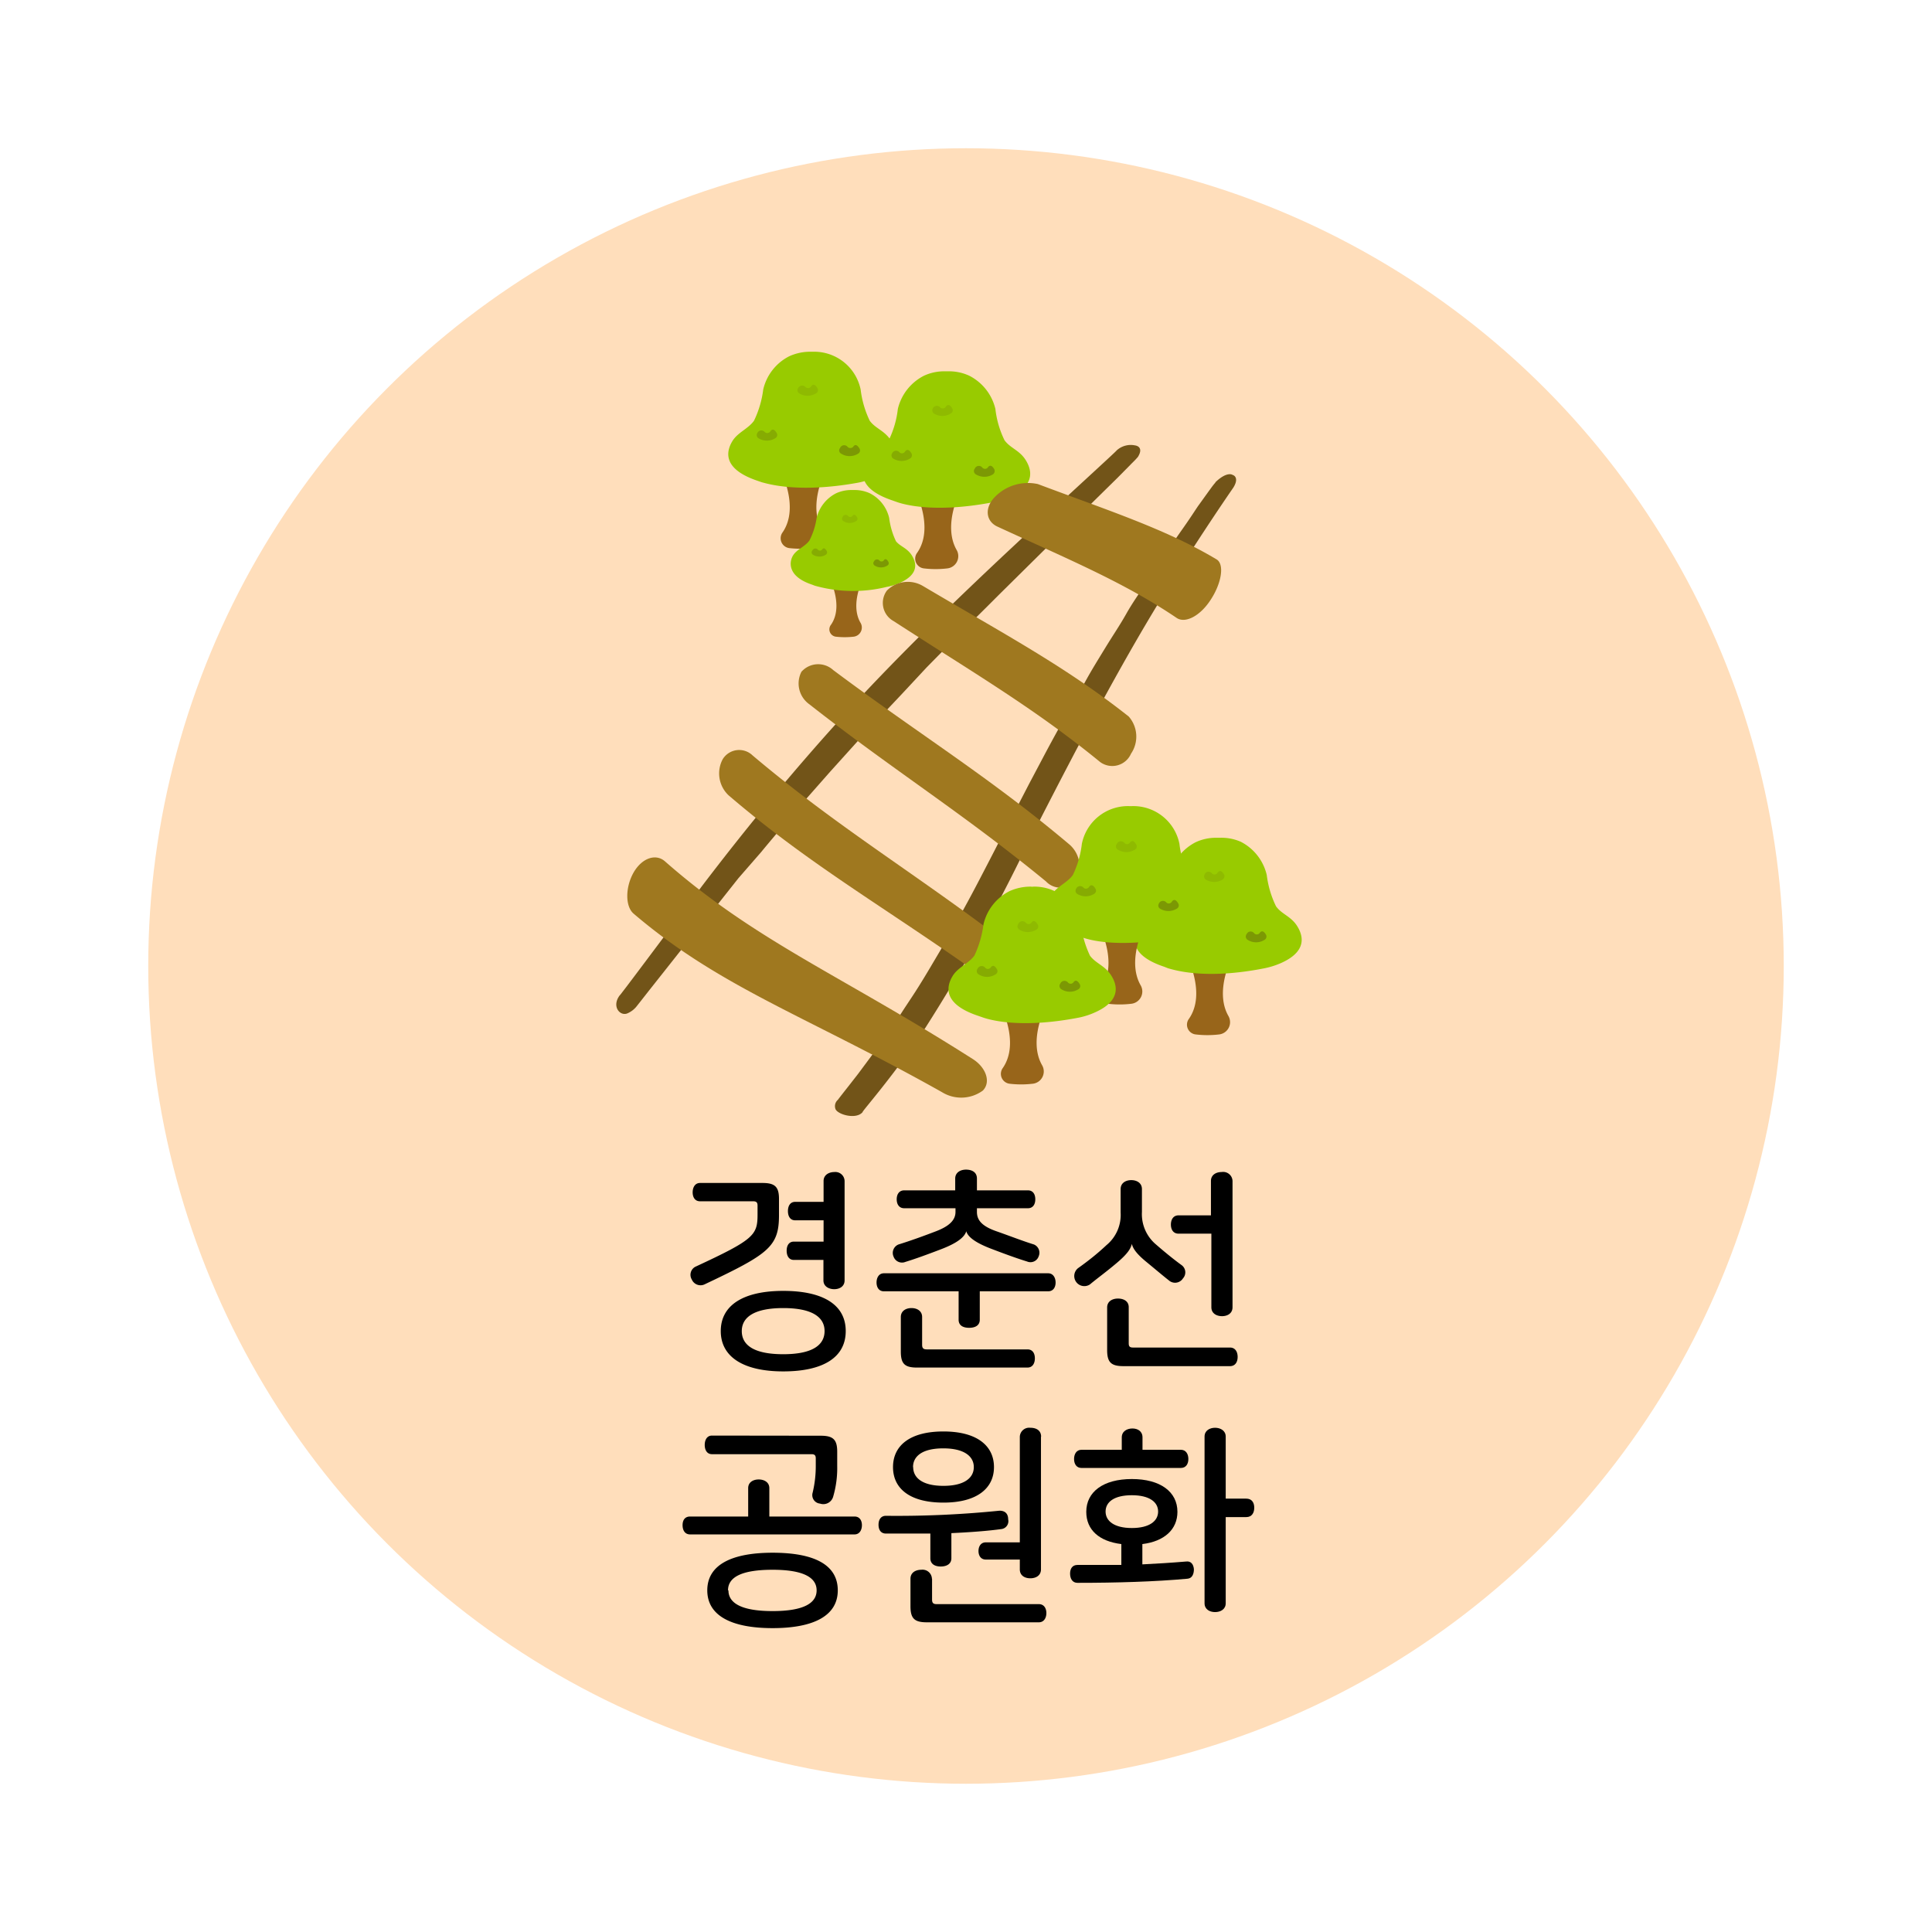 <svg xmlns="http://www.w3.org/2000/svg" xmlns:xlink="http://www.w3.org/1999/xlink" viewBox="0 0 136.06 136.06"><defs><style>.cls-1{fill:none;clip-rule:evenodd;}.cls-2{clip-path:url(#clip-path);}.cls-3{clip-path:url(#clip-path-2);}.cls-4{clip-path:url(#clip-path-3);}.cls-5{clip-path:url(#clip-path-4);}.cls-6{clip-path:url(#clip-path-5);}.cls-7{clip-path:url(#clip-path-6);}.cls-8{clip-path:url(#clip-path-7);}.cls-9{clip-path:url(#clip-path-8);}.cls-10{clip-path:url(#clip-path-9);}.cls-11{clip-path:url(#clip-path-10);}.cls-12{clip-path:url(#clip-path-11);}.cls-13{clip-path:url(#clip-path-12);}.cls-14{clip-path:url(#clip-path-13);}.cls-15{clip-path:url(#clip-path-14);}.cls-16{clip-path:url(#clip-path-15);}.cls-17{clip-path:url(#clip-path-16);}.cls-18{clip-path:url(#clip-path-17);}.cls-19{clip-path:url(#clip-path-18);}.cls-20{clip-path:url(#clip-path-19);}.cls-21{clip-path:url(#clip-path-20);}.cls-22{clip-path:url(#clip-path-21);}.cls-23{fill:#ffdebb;}.cls-24{fill:#98651a;}.cls-25{fill:#98cb00;}.cls-26,.cls-27,.cls-28{fill:#7c9804;}.cls-27{opacity:0.33;}.cls-28{opacity:0.63;}.cls-29{fill:#725418;}.cls-30{fill:#9f781f;}</style><clipPath id="clip-path"><polygon class="cls-1" points="-537.58 54.26 -563.57 25.48 -566.04 58.92 -549.32 75.64 -537.58 77.77 -537.58 77.04 -537.58 54.26"/></clipPath><clipPath id="clip-path-2"><polygon class="cls-1" points="-563.57 25.48 -566.03 58.92 -595.78 64.39 -589.51 36.57 -563.57 25.48"/></clipPath><clipPath id="clip-path-3"><polygon class="cls-1" points="-595.78 64.39 -588.06 69.21 -560.57 64.39 -566.04 58.92 -595.78 64.39"/></clipPath><clipPath id="clip-path-4"><polygon class="cls-1" points="-588.06 69.21 -588.78 75.14 -562.02 72.56 -560.57 64.39 -588.06 69.21"/></clipPath><clipPath id="clip-path-5"><polygon class="cls-1" points="-560.57 64.39 -562.03 72.56 -549.32 75.64 -560.57 64.39"/></clipPath><clipPath id="clip-path-6"><path class="cls-1" d="M-568.34,35l.07-1.09c0-.15.14-.2.27-.19s.24.08.23.22l-.06.9c0,.07,0,.09.08.1a7.87,7.87,0,0,0,1.19,0,.19.19,0,0,1,.19.2c0,.11,0,.21-.15.22a13.37,13.37,0,0,1-1.51,0C-568.28,35.35-568.35,35.27-568.34,35Zm.56,2.14c-.24,0-.32-.1-.3-.34l0-.76c0-.24.11-.31.35-.29l1.62.1c.24,0,.32.1.3.34l-.05.76c0,.24-.1.31-.34.29Zm1.39-.32c.07,0,.09,0,.1-.08l0-.4c0-.07,0-.09-.08-.1l-1.12-.07c-.06,0-.09,0-.09.08l0,.41c0,.06,0,.08.09.09Zm1.09-2.29c.13,0,.17.1.16.22s-.06.21-.18.2l-.36,0,0,.6a.22.22,0,0,1-.26.19c-.13,0-.24-.08-.23-.22l.1-1.61a.22.22,0,0,1,.26-.19c.13,0,.24.08.23.22l0,.58Z"/></clipPath><clipPath id="clip-path-7"><path class="cls-1" d="M-568.64,40.25a.18.18,0,0,1-.16-.22c0-.11.07-.2.19-.19l2.89.19a.17.17,0,0,1,.16.21c0,.12-.07.21-.19.2l-1.2-.08-.06,1a.22.22,0,0,1-.26.19c-.13,0-.24-.08-.23-.22l.06-1Zm2.72-.89c0,.24-.1.31-.35.3l-1.75-.12c-.25,0-.32-.1-.31-.34l.07-1.07A.22.22,0,0,1-568,38a.21.21,0,0,1,.23.21v.26l1.44.09,0-.25c0-.14.13-.19.25-.19s.24.08.23.22Zm-.53-.13s.06,0,.06,0l0-.26-1.45-.09,0,.26s0,0,.06.06Z"/></clipPath><clipPath id="clip-path-8"><path class="cls-1" d="M-568.69,42.66c-.12,0-.17-.1-.16-.21a.19.19,0,0,1,.18-.19l.9.06c.25,0,.32.1.31.34l0,.38c0,.53-.16.68-1.19,1.12a.21.21,0,0,1-.28-.1.2.2,0,0,1,.08-.29c.58-.24.79-.34.87-.45h-.81a.18.18,0,0,1-.17-.2c0-.1,0-.2.17-.2l.88,0V42.8c0-.06,0-.09-.08-.09Zm.49,3c-.24,0-.32-.1-.3-.34l0-.73c0-.24.11-.32.35-.3l1.75.12c.25,0,.32.1.31.34l-.05.73c0,.24-.1.31-.35.29Zm1.53-.31c.06,0,.09,0,.09-.08l0-.38c0-.06,0-.09-.08-.09l-1.26-.08c-.06,0-.08,0-.09.08l0,.37c0,.07,0,.09.08.1Zm-.06-2.33.34,0,0-.63c0-.13.12-.18.24-.18a.21.21,0,0,1,.21.21l-.11,1.66c0,.13-.12.18-.24.17s-.22-.07-.21-.2l0-.62-.33,0,0,.6a.2.2,0,0,1-.24.18c-.11,0-.22-.07-.21-.21l.11-1.61a.2.2,0,0,1,.23-.18c.12,0,.22.07.22.2Z"/></clipPath><clipPath id="clip-path-9"><path class="cls-1" d="M-569.31,48.56c0-.1.07-.2.19-.19l.21,0,.09-1.41-.18,0c-.12,0-.17-.1-.16-.21s.07-.2.18-.19l1.66.11c.12,0,.16.11.16.21s-.07.2-.19.19h-.15l-.09,1.36h.2a.17.17,0,0,1,.18.19c0,.11,0,.21-.15.22a14.55,14.55,0,0,1-1.79,0C-569.26,48.77-569.31,48.67-569.31,48.56Zm1.25-.14L-568,47l-.39,0-.09,1.4A2.54,2.54,0,0,0-568.06,48.42Zm.89-.47a.18.18,0,0,1-.16-.22c0-.11.06-.2.18-.2l.33,0,.06-.92a.22.22,0,0,1,.26-.19c.13,0,.24.08.23.22l-.19,2.93c0,.15-.14.2-.26.2a.22.22,0,0,1-.23-.23l.11-1.6Z"/></clipPath><clipPath id="clip-path-10"><path class="cls-1" d="M-569.52,53.55c-.12,0-.16-.11-.16-.22s.07-.21.19-.2l2.89.19a.18.18,0,0,1,.16.22c0,.11-.07.21-.19.2Zm2.85-.94a.21.21,0,0,1-.29.07,7.32,7.32,0,0,1-.65-.44c-.22-.17-.33-.31-.34-.4h0c0,.1-.15.23-.39.36l-.7.36a.22.22,0,0,1-.29-.12.21.21,0,0,1,.07-.29c.22-.11.45-.22.69-.36a.71.71,0,0,0,.41-.62V51c0-.15.14-.2.27-.19a.21.21,0,0,1,.23.22v.2a.69.69,0,0,0,.32.67c.23.17.44.31.65.45S-566.61,52.52-566.67,52.61Z"/></clipPath><clipPath id="clip-path-11"><path class="cls-1" d="M-574.33,31.37c.06.13.05.27-.1.33l-1.54.65.46,1.29a1.41,1.41,0,0,1,.71-.61,1.27,1.27,0,0,1,1.76.73l0,.06a1.41,1.41,0,0,1-.88,1.93,2.38,2.38,0,0,1-1.37.18.27.27,0,0,1-.23-.34.24.24,0,0,1,.31-.23,1.83,1.83,0,0,0,1.06-.13.83.83,0,0,0,.53-1.18l0,0a.79.79,0,0,0-1.16-.44,1.14,1.14,0,0,0-.61.57.4.4,0,0,1-.22.22c-.14.06-.28,0-.32-.1l-.62-1.73c-.12-.37-.07-.49.26-.63l1.65-.69c.14-.06.25,0,.3.16"/></clipPath><clipPath id="clip-path-12"><path class="cls-1" d="M-570.8,33A1.16,1.16,0,0,1-572,31.86a1.16,1.16,0,0,1,1.16-1.16,1.16,1.16,0,0,1,1.16,1.16A1.16,1.16,0,0,1-570.8,33m0-1.74a.59.59,0,0,0-.59.58.59.59,0,0,0,.59.58.58.58,0,0,0,.58-.58.58.58,0,0,0-.58-.58"/></clipPath><clipPath id="clip-path-13"><path class="cls-1" d="M-571.22,34.14h0a2.07,2.07,0,0,1-1.83-1.84.28.28,0,0,1,.25-.32.3.3,0,0,1,.32.26,1.51,1.51,0,0,0,1.33,1.32.29.29,0,0,1,.25.32.29.29,0,0,1-.29.26"/></clipPath><clipPath id="clip-path-14"><path class="cls-1" d="M-572.8,31.73h0a.28.28,0,0,1-.25-.32,2.06,2.06,0,0,1,1.83-1.83.28.28,0,0,1,.32.25.28.28,0,0,1-.25.32,1.53,1.53,0,0,0-1.33,1.33.29.29,0,0,1-.29.25"/></clipPath><clipPath id="clip-path-15"><path class="cls-1" d="M-568.81,31.73a.3.3,0,0,1-.29-.25,1.5,1.5,0,0,0-1.32-1.33.3.3,0,0,1-.26-.32.28.28,0,0,1,.32-.25,2.07,2.07,0,0,1,1.84,1.83.3.3,0,0,1-.26.32h0"/></clipPath><clipPath id="clip-path-16"><path class="cls-1" d="M-570.39,34.14a.29.29,0,0,1-.29-.26.3.3,0,0,1,.26-.32,1.49,1.49,0,0,0,1.32-1.32.3.3,0,0,1,.32-.26.29.29,0,0,1,.26.32,2.08,2.08,0,0,1-1.84,1.84h0"/></clipPath><clipPath id="clip-path-17"><path class="cls-1" d="M-567.59,30.94a.29.29,0,0,1-.27-.17.29.29,0,0,1,.15-.38l2.68-1.16a.29.29,0,0,1,.38.15.29.29,0,0,1-.15.38l-2.68,1.16-.11,0"/></clipPath><clipPath id="clip-path-18"><path class="cls-1" d="M-566.16,31.82a.28.28,0,0,1-.28-.27l-.19-2.91a.29.29,0,0,1,.27-.31.28.28,0,0,1,.3.27l.19,2.91a.29.29,0,0,1-.27.31h0"/></clipPath><clipPath id="clip-path-19"><polygon class="cls-1" points="-541.39 58.2 -562.54 38.06 -562.03 32.44 -540.28 55.15 -540.28 58.92 -541.39 58.2"/></clipPath><clipPath id="clip-path-20"><polygon class="cls-1" points="-542.03 66.61 -563.19 46.47 -562.67 40.85 -540.92 63.56 -540.92 67.33 -542.03 66.61"/></clipPath><clipPath id="clip-path-21"><polygon class="cls-1" points="-542.77 74.79 -563.93 54.65 -563.41 49.04 -541.66 71.75 -541.66 75.52 -542.77 74.79"/></clipPath></defs><title>경춘선공원화</title><g id="Layer_1" data-name="Layer 1"><circle class="cls-23" cx="68.03" cy="68.03" r="57.59"/><path d="M53.7,83.31c.87,0,1.16.27,1.16,1.12v1.15c0,2.23-.74,2.74-5.26,4.88a.67.67,0,0,1-.88-.35.64.64,0,0,1,.25-.9c4.14-1.92,4.38-2.22,4.38-3.69v-.61c0-.22-.07-.31-.31-.31H49.3c-.36,0-.52-.29-.52-.63s.16-.66.52-.66Zm5.86,10.43c0,1.88-1.63,2.84-4.4,2.84s-4.4-1-4.4-2.84,1.62-2.83,4.4-2.83S59.56,91.87,59.56,93.74Zm-7.32,0c0,1,.87,1.63,2.92,1.63s2.91-.64,2.91-1.63-.89-1.62-2.91-1.62S52.24,92.75,52.24,93.74Zm7.24-10.57v7c0,.43-.36.62-.73.62s-.76-.19-.76-.62V88.73H55.91c-.36,0-.51-.3-.51-.65s.15-.64.51-.64H58v-1.5H56c-.36,0-.51-.3-.51-.65s.15-.65.51-.65h2V83.17c0-.43.38-.63.76-.63A.65.65,0,0,1,59.48,83.17Z"/><path d="M74.34,90.32c0,.33-.16.62-.53.62H69v2c0,.41-.33.57-.75.57s-.74-.16-.74-.57v-2H62.25c-.36,0-.52-.29-.52-.62s.16-.65.52-.65H73.81C74.18,89.67,74.34,90,74.34,90.32ZM68.8,83v.83h3.59c.36,0,.52.28.52.63s-.16.63-.52.63H68.8v.26c0,.57.34,1,1.37,1.36s1.83.68,2.64.93a.63.63,0,0,1,.34.83.61.61,0,0,1-.82.37c-.72-.22-1.59-.54-2.48-.88-1.25-.47-1.7-.89-1.8-1.25h0c-.12.39-.57.81-1.81,1.28-.89.34-1.76.66-2.48.88a.63.63,0,0,1-.83-.37.64.64,0,0,1,.35-.86c.81-.25,1.7-.57,2.64-.93s1.37-.79,1.37-1.36v-.26H63.68c-.36,0-.53-.28-.53-.63s.17-.63.53-.63h3.59V83c0-.43.37-.63.76-.63S68.8,82.53,68.8,83Zm-3.86,9.79v1.92c0,.23.09.32.32.32h7.1c.36,0,.52.28.52.63s-.16.65-.52.65H64.58c-.87,0-1.14-.27-1.14-1.13V92.75c0-.43.36-.63.75-.63S64.94,92.32,64.94,92.75Z"/><path d="M80.42,83.74v1.61a2.79,2.79,0,0,0,1,2.3c.69.6,1.29,1.08,1.8,1.45a.63.63,0,0,1,.09.93.66.66,0,0,1-.93.19c-.45-.35-1-.82-1.67-1.37s-.93-.93-1-1.25h0c-.08.33-.28.68-1.06,1.34s-1.27,1-1.9,1.52a.71.71,0,0,1-.83-1.15c.69-.49,1.34-1,2-1.62a2.76,2.76,0,0,0,1-2.3V83.74c0-.43.36-.63.75-.63S80.42,83.31,80.42,83.74Zm-.93,8.32V94.6c0,.22.07.3.31.3h6.82c.37,0,.54.3.54.66s-.17.65-.54.65h-7.5c-.87,0-1.15-.27-1.15-1.13v-3c0-.43.36-.63.76-.63S79.49,91.63,79.49,92.06Zm7.31-8.89v8.89c0,.44-.36.63-.74.63s-.75-.19-.75-.63V86.88H83c-.38,0-.54-.3-.54-.64s.16-.65.54-.65h2.28V83.17c0-.43.36-.63.75-.63A.66.66,0,0,1,86.8,83.17Z"/><path d="M54.18,104.8v2h6c.36,0,.52.28.52.61s-.16.65-.52.65H48.6c-.37,0-.53-.3-.53-.65s.16-.61.53-.61h4.09v-2c0-.42.36-.61.74-.61S54.18,104.38,54.18,104.8Zm3.62-3.69c.87,0,1.16.27,1.16,1.12v1a7.17,7.17,0,0,1-.29,2.19.72.72,0,0,1-.92.47.6.6,0,0,1-.52-.77,8,8,0,0,0,.22-1.93v-.48c0-.23-.09-.3-.31-.3h-7c-.36,0-.51-.31-.51-.65s.15-.66.51-.66ZM59,112c0,1.79-1.7,2.66-4.59,2.66s-4.6-.87-4.6-2.66,1.7-2.65,4.6-2.65S59,110.18,59,112Zm-7.7,0c0,.91.94,1.46,3.11,1.46s3.1-.55,3.1-1.46-.94-1.45-3.1-1.45S51.27,111.06,51.27,112Z"/><path d="M71,107a.56.56,0,0,1-.45.68c-1,.14-2.26.23-3.55.29v1.77c0,.4-.33.58-.75.58s-.73-.18-.73-.58V108c-1,0-2.12,0-3.13,0-.36,0-.52-.27-.52-.62s.16-.63.52-.63a71.51,71.51,0,0,0,8-.36C70.81,106.39,71,106.63,71,107ZM70,103.32c0,1.48-1.18,2.5-3.56,2.5s-3.55-1-3.55-2.5,1.17-2.51,3.55-2.51S70,101.83,70,103.32Zm-4.36,7.86v1.47c0,.23.08.32.32.32h7.2c.36,0,.53.29.53.63s-.17.65-.53.65H65.27c-.87,0-1.15-.27-1.15-1.13v-1.94c0-.43.36-.63.76-.63A.66.66,0,0,1,65.63,111.18Zm-1.33-7.86c0,.76.66,1.32,2.13,1.32s2.14-.56,2.14-1.32S67.9,102,66.43,102,64.3,102.55,64.3,103.32Zm9-2.14v9.34c0,.44-.36.63-.75.63s-.74-.19-.74-.63v-.69h-2.4c-.34,0-.51-.27-.51-.6s.17-.61.51-.61h2.4v-7.44a.66.66,0,0,1,.74-.63C73,100.55,73.32,100.75,73.32,101.18Z"/><path d="M84.08,110.51c0,.34-.12.64-.45.67-2.3.21-5,.29-7.75.29-.36,0-.52-.3-.52-.65s.16-.61.52-.61c1,0,2.06,0,3.09,0v-1.47c-1.56-.19-2.47-1-2.47-2.27,0-1.41,1.2-2.31,3.21-2.31s3.21.9,3.21,2.31c0,1.23-.91,2.08-2.47,2.27v1.43c1-.05,2-.11,3.07-.2C83.87,109.92,84.05,110.16,84.08,110.51Zm-3.62-9.28v.87h2.7c.36,0,.53.3.53.65s-.17.63-.53.63h-7c-.36,0-.52-.3-.52-.63s.16-.65.52-.65H79v-.87c0-.44.38-.63.75-.63S80.46,100.79,80.46,101.23Zm-2.6,5.22c0,.66.6,1.16,1.85,1.16s1.85-.5,1.85-1.16-.6-1.15-1.85-1.15S77.86,105.78,77.86,106.45Zm8.46-5.28v4.37h1.45c.39,0,.56.28.56.64s-.17.66-.56.66H86.32v6.07c0,.42-.36.62-.75.62s-.74-.2-.74-.62V101.17c0-.42.36-.62.74-.62S86.32,100.75,86.32,101.17Z"/><path class="cls-24" d="M55.1,37.51c1.27-1.81-.19-4.5-.19-4.5a4.13,4.13,0,0,1,3.29,0s-1.35,2.49-.32,4.29a.87.87,0,0,1-.66,1.3,7.48,7.48,0,0,1-1.64,0A.7.7,0,0,1,55.1,37.51Z"/><path class="cls-25" d="M60.39,34a5.23,5.23,0,0,0,1.22-.38c1.81-.81,1.59-1.88,1.14-2.59s-1.09-.84-1.5-1.4a7,7,0,0,1-.64-2.2,3.34,3.34,0,0,0-3.34-2.66h-.18a3.56,3.56,0,0,0-1.51.32,3.51,3.51,0,0,0-1.83,2.34,7.06,7.06,0,0,1-.65,2.2c-.4.56-1.12.81-1.5,1.4-.49.78-.71,2,1.75,2.83l.29.1C54.12,34.09,56.28,34.74,60.39,34Z"/><path class="cls-26" d="M59.16,31.55a.31.31,0,0,1,.53-.08.27.27,0,0,0,.39,0c.1-.15.25-.22.45.12a.26.26,0,0,1-.1.36,1.12,1.12,0,0,1-1.19,0A.26.26,0,0,1,59.16,31.55Z"/><path class="cls-27" d="M56.2,27.35a.32.32,0,0,1,.54-.08.26.26,0,0,0,.38-.05c.1-.15.25-.22.45.12a.26.26,0,0,1-.1.36,1.12,1.12,0,0,1-1.19,0A.26.26,0,0,1,56.2,27.35Z"/><path class="cls-28" d="M53.33,30.51a.31.31,0,0,1,.53-.08.26.26,0,0,0,.39-.05c.1-.15.25-.22.45.12a.26.26,0,0,1-.1.36,1.12,1.12,0,0,1-1.19,0A.26.26,0,0,1,53.33,30.51Z"/><path class="cls-24" d="M64.59,38.93c1.26-1.8-.19-4.49-.19-4.49a4.13,4.13,0,0,1,3.29,0s-1.35,2.49-.32,4.29a.87.87,0,0,1-.66,1.3,6.94,6.94,0,0,1-1.64,0A.69.69,0,0,1,64.59,38.93Z"/><path class="cls-25" d="M69.88,35.38A5.76,5.76,0,0,0,71.1,35c1.81-.81,1.58-1.88,1.14-2.59s-1.09-.84-1.5-1.41a6.72,6.72,0,0,1-.64-2.2,3.54,3.54,0,0,0-1.84-2.34,3.38,3.38,0,0,0-1.51-.31h-.18a3.37,3.37,0,0,0-1.5.31,3.54,3.54,0,0,0-1.84,2.34,6.72,6.72,0,0,1-.64,2.2c-.41.57-1.13.81-1.5,1.41-.49.78-.71,2,1.75,2.83l.28.1C63.61,35.52,65.77,36.16,69.88,35.38Z"/><path class="cls-26" d="M68.65,33a.31.31,0,0,1,.53-.07.25.25,0,0,0,.38,0c.1-.15.26-.23.46.11a.29.29,0,0,1-.1.37,1.14,1.14,0,0,1-1.19,0A.27.27,0,0,1,68.65,33Z"/><path class="cls-27" d="M65.69,28.77a.31.31,0,0,1,.53-.07.25.25,0,0,0,.38-.05c.11-.15.26-.23.46.11a.26.26,0,0,1-.1.36,1.12,1.12,0,0,1-1.19,0A.27.27,0,0,1,65.69,28.77Z"/><path class="cls-28" d="M62.82,31.94a.31.31,0,0,1,.53-.08.25.25,0,0,0,.38-.05c.1-.15.26-.22.46.12a.27.27,0,0,1-.1.36,1.12,1.12,0,0,1-1.19,0A.26.26,0,0,1,62.82,31.94Z"/><path class="cls-24" d="M58.52,44c.94-1.35-.14-3.35-.14-3.35a3.06,3.06,0,0,1,2.45,0s-1,1.85-.24,3.19a.65.65,0,0,1-.49,1,5.52,5.52,0,0,1-1.22,0A.52.52,0,0,1,58.52,44Z"/><path class="cls-25" d="M62.46,41.33a4,4,0,0,0,.91-.28c1.35-.61,1.18-1.4.85-1.93s-.82-.63-1.12-1a5.36,5.36,0,0,1-.48-1.64,2.61,2.61,0,0,0-1.36-1.74,2.56,2.56,0,0,0-1.12-.23H60a2.56,2.56,0,0,0-1.12.23,2.65,2.65,0,0,0-1.37,1.74A5.08,5.08,0,0,1,57,38.07c-.31.42-.84.6-1.12,1s-.53,1.49,1.3,2.1l.21.08A9.93,9.93,0,0,0,62.46,41.33Z"/><path class="cls-26" d="M61.55,39.54a.23.23,0,0,1,.39-.06.2.2,0,0,0,.29,0c.07-.12.19-.17.33.08a.19.19,0,0,1-.07.27.83.83,0,0,1-.89,0A.19.19,0,0,1,61.55,39.54Z"/><path class="cls-27" d="M59.34,36.41a.23.23,0,0,1,.4-.06.19.19,0,0,0,.28,0c.08-.11.19-.17.34.08a.19.19,0,0,1-.07.27.83.83,0,0,1-.89,0A.19.19,0,0,1,59.34,36.41Z"/><path class="cls-28" d="M57.21,38.77a.23.23,0,0,1,.39-.06.19.19,0,0,0,.29,0c.07-.11.18-.17.33.09a.2.2,0,0,1-.07.27.85.85,0,0,1-.89,0A.19.19,0,0,1,57.21,38.77Z"/><path class="cls-29" d="M44.81,70.9l.3-.38.62-.79.91-1.15,1.13-1.43,1.31-1.64c.49-.62,1-1.21,1.44-1.79L52,61.85,53.61,60c.54-.66,1.08-1.29,1.6-1.91l1.61-1.88,1.64-1.86,1.65-1.83c.55-.61,1.11-1.21,1.68-1.82l1.71-1.81L65.26,47l1.81-1.84c.59-.59,1.2-1.21,1.84-1.84s1.21-1.21,1.85-1.84l1.84-1.82,1.77-1.75c.54-.52,1.09-1.07,1.66-1.63l1.47-1.45,1.22-1.2.88-.89c.16-.17.34-.33.49-.51a.31.31,0,0,0,.07-.09c.41-.7-.21-.77-.21-.77a1.48,1.48,0,0,0-1.31.35c0,.05-3.85,3.54-7.64,7.09s-7.83,7.46-11.43,11.4-6.94,8-10.11,12.16c-3,4-5.93,7.93-5.82,7.73-.57.77,0,1.45.51,1.28A1.66,1.66,0,0,0,44.81,70.9Z"/><path class="cls-29" d="M59,77.46l.23-.3.48-.61.71-.91.87-1.17q.51-.69,1-1.38c.37-.52.72-1,1.07-1.56s.75-1.14,1.11-1.7.76-1.22,1.12-1.83.77-1.29,1.13-1.93.76-1.35,1.12-2,.76-1.4,1.13-2.11.75-1.44,1.13-2.18.77-1.49,1.17-2.25l1.2-2.32,1.26-2.38c.42-.78.86-1.59,1.33-2.41S76,48.79,76.43,48s.93-1.59,1.43-2.41,1-1.55,1.45-2.35.94-1.48,1.44-2.24l1.36-2.05c.4-.59.81-1.19,1.24-1.8s.68-1,1-1.48l.77-1.07c.15-.2.29-.41.46-.6a.27.27,0,0,1,.08-.1c.76-.7,1.13-.47,1.13-.46.25.07.41.36.06.91,0,0-3.23,4.65-6.19,9.67s-5.88,10.69-8.38,15.6a122.75,122.75,0,0,1-7.07,12.7c-2.22,3.4-4.56,6-4.46,6-.45.54-1.74.18-1.91-.21A.59.59,0,0,1,59,77.46Z"/><path class="cls-30" d="M66.33,76.91c-9.63-5.41-15.58-7.34-21.7-12.56-.61-.51-.6-1.88,0-2.92h0c.58-1,1.55-1.34,2.2-.77,6.44,5.66,12.38,8,21.69,13.93.92.59,1.28,1.61.7,2.21h0A2.58,2.58,0,0,1,66.33,76.91Z"/><path class="cls-30" d="M70.31,69.57c-7.49-5.41-12.93-8.36-19-13.56a2.12,2.12,0,0,1-.41-2.55h0A1.36,1.36,0,0,1,53,53.2c6.35,5.36,11.79,8.47,19,14.06a1.84,1.84,0,0,1,.69,2.32h0C72.25,70.21,71.15,70.18,70.31,69.57Z"/><path class="cls-30" d="M73.66,62.07C67.8,57.26,62.87,54.21,57,49.6a1.8,1.8,0,0,1-.56-2.29h0a1.57,1.57,0,0,1,2.24-.12c6.06,4.53,11,7.53,16.63,12.28a2.06,2.06,0,0,1,.51,2.46h0A1.4,1.4,0,0,1,73.66,62.07Z"/><path class="cls-30" d="M77.47,53.66c-4.63-3.79-9-6.33-14.54-9.92a1.46,1.46,0,0,1-.47-2.15h0A2.08,2.08,0,0,1,65,41.27c5.64,3.34,10,5.64,14.49,9.19a2.14,2.14,0,0,1,.16,2.62h0A1.44,1.44,0,0,1,77.47,53.66Z"/><path class="cls-30" d="M82.87,43.52c-3.69-2.5-7.61-4.12-12.64-6.44-.81-.38-.92-1.33-.14-2.11h0a3.26,3.26,0,0,1,3-.88c5.14,1.93,9,3.17,12.58,5.3.57.33.37,1.65-.39,2.82h0C84.53,43.39,83.47,43.92,82.87,43.52Z"/><path class="cls-24" d="M83.73,71.75c1.26-1.81-.19-4.49-.19-4.49a4.13,4.13,0,0,1,3.29,0s-1.35,2.49-.32,4.29a.87.87,0,0,1-.66,1.3,6.94,6.94,0,0,1-1.64,0A.69.69,0,0,1,83.73,71.75Z"/><path class="cls-25" d="M89,68.2a5.76,5.76,0,0,0,1.22-.38c1.81-.81,1.58-1.88,1.14-2.59s-1.1-.84-1.5-1.41a7,7,0,0,1-.65-2.2,3.53,3.53,0,0,0-1.83-2.34A3.41,3.41,0,0,0,85.89,59h-.18a3.37,3.37,0,0,0-1.5.31,3.54,3.54,0,0,0-1.84,2.34,7,7,0,0,1-.64,2.2c-.41.57-1.13.81-1.5,1.41-.49.78-.71,2,1.75,2.82l.28.11C82.75,68.33,84.91,69,89,68.2Z"/><path class="cls-26" d="M87.79,65.79a.31.31,0,0,1,.53-.07.25.25,0,0,0,.38,0c.1-.15.26-.23.46.11a.27.27,0,0,1-.11.36,1.1,1.1,0,0,1-1.18,0A.27.27,0,0,1,87.79,65.79Z"/><path class="cls-27" d="M84.83,61.59a.3.3,0,0,1,.53-.07.25.25,0,0,0,.38-.05c.1-.15.26-.23.46.11a.27.27,0,0,1-.1.36,1.12,1.12,0,0,1-1.19,0A.27.27,0,0,1,84.83,61.59Z"/><path class="cls-28" d="M82,64.75a.31.31,0,0,1,.53-.07.25.25,0,0,0,.38-.05c.1-.15.26-.23.46.11a.28.28,0,0,1-.11.37,1.12,1.12,0,0,1-1.18,0A.27.27,0,0,1,82,64.75Z"/><path class="cls-24" d="M77.55,69.59c1.26-1.8-.19-4.49-.19-4.49a4.13,4.13,0,0,1,3.29,0s-1.35,2.49-.32,4.29a.87.87,0,0,1-.66,1.3,6.94,6.94,0,0,1-1.64,0A.69.69,0,0,1,77.55,69.59Z"/><path class="cls-25" d="M82.84,66a5.23,5.23,0,0,0,1.22-.38c1.81-.81,1.58-1.88,1.14-2.59s-1.09-.84-1.5-1.4a6.85,6.85,0,0,1-.64-2.21,3.31,3.31,0,0,0-3.34-2.65h-.19a3.31,3.31,0,0,0-3.34,2.65,6.85,6.85,0,0,1-.64,2.21c-.41.56-1.13.8-1.5,1.4-.49.78-.71,2,1.75,2.83l.28.1C76.57,66.18,78.73,66.82,82.84,66Z"/><path class="cls-26" d="M81.61,63.64a.31.31,0,0,1,.53-.08.25.25,0,0,0,.38-.05c.1-.15.26-.23.46.12a.26.26,0,0,1-.1.36,1.14,1.14,0,0,1-1.19,0A.26.26,0,0,1,81.61,63.64Z"/><path class="cls-27" d="M78.65,59.44a.31.31,0,0,1,.53-.08.25.25,0,0,0,.38,0c.11-.15.26-.23.46.12a.26.26,0,0,1-.1.36,1.14,1.14,0,0,1-1.19,0A.26.26,0,0,1,78.65,59.44Z"/><path class="cls-28" d="M75.78,62.6a.31.31,0,0,1,.53-.08.25.25,0,0,0,.38-.05c.1-.15.26-.22.46.12a.26.26,0,0,1-.1.36,1.12,1.12,0,0,1-1.19,0A.26.26,0,0,1,75.78,62.6Z"/><path class="cls-24" d="M70.61,75.23c1.27-1.81-.19-4.5-.19-4.5a4.13,4.13,0,0,1,3.29,0s-1.35,2.49-.32,4.29a.87.87,0,0,1-.65,1.3,7,7,0,0,1-1.65,0A.7.7,0,0,1,70.61,75.23Z"/><path class="cls-25" d="M75.9,71.68a5.34,5.34,0,0,0,1.23-.39c1.8-.81,1.58-1.88,1.13-2.59s-1.09-.84-1.5-1.4a7.24,7.24,0,0,1-.64-2.2,3.34,3.34,0,0,0-3.34-2.66.54.54,0,0,1-.18,0,3.59,3.59,0,0,0-1.51.32,3.51,3.51,0,0,0-1.83,2.34,7.24,7.24,0,0,1-.64,2.2c-.41.56-1.13.81-1.51,1.4-.49.78-.71,2,1.75,2.83l.29.1C69.63,71.81,71.79,72.46,75.9,71.68Z"/><path class="cls-26" d="M74.67,69.27a.32.32,0,0,1,.54-.08.25.25,0,0,0,.38,0c.1-.15.25-.22.45.12a.26.26,0,0,1-.1.36,1.12,1.12,0,0,1-1.19,0A.27.27,0,0,1,74.67,69.27Z"/><path class="cls-27" d="M71.71,65.07a.32.32,0,0,1,.54-.08.25.25,0,0,0,.38,0c.1-.15.25-.22.45.12a.25.25,0,0,1-.1.36,1.12,1.12,0,0,1-1.19,0A.27.27,0,0,1,71.71,65.07Z"/><path class="cls-28" d="M68.84,68.23a.32.32,0,0,1,.54-.08.25.25,0,0,0,.38,0c.1-.15.25-.23.45.11a.26.26,0,0,1-.1.36,1.1,1.1,0,0,1-1.19,0A.27.27,0,0,1,68.84,68.23Z"/></g></svg>